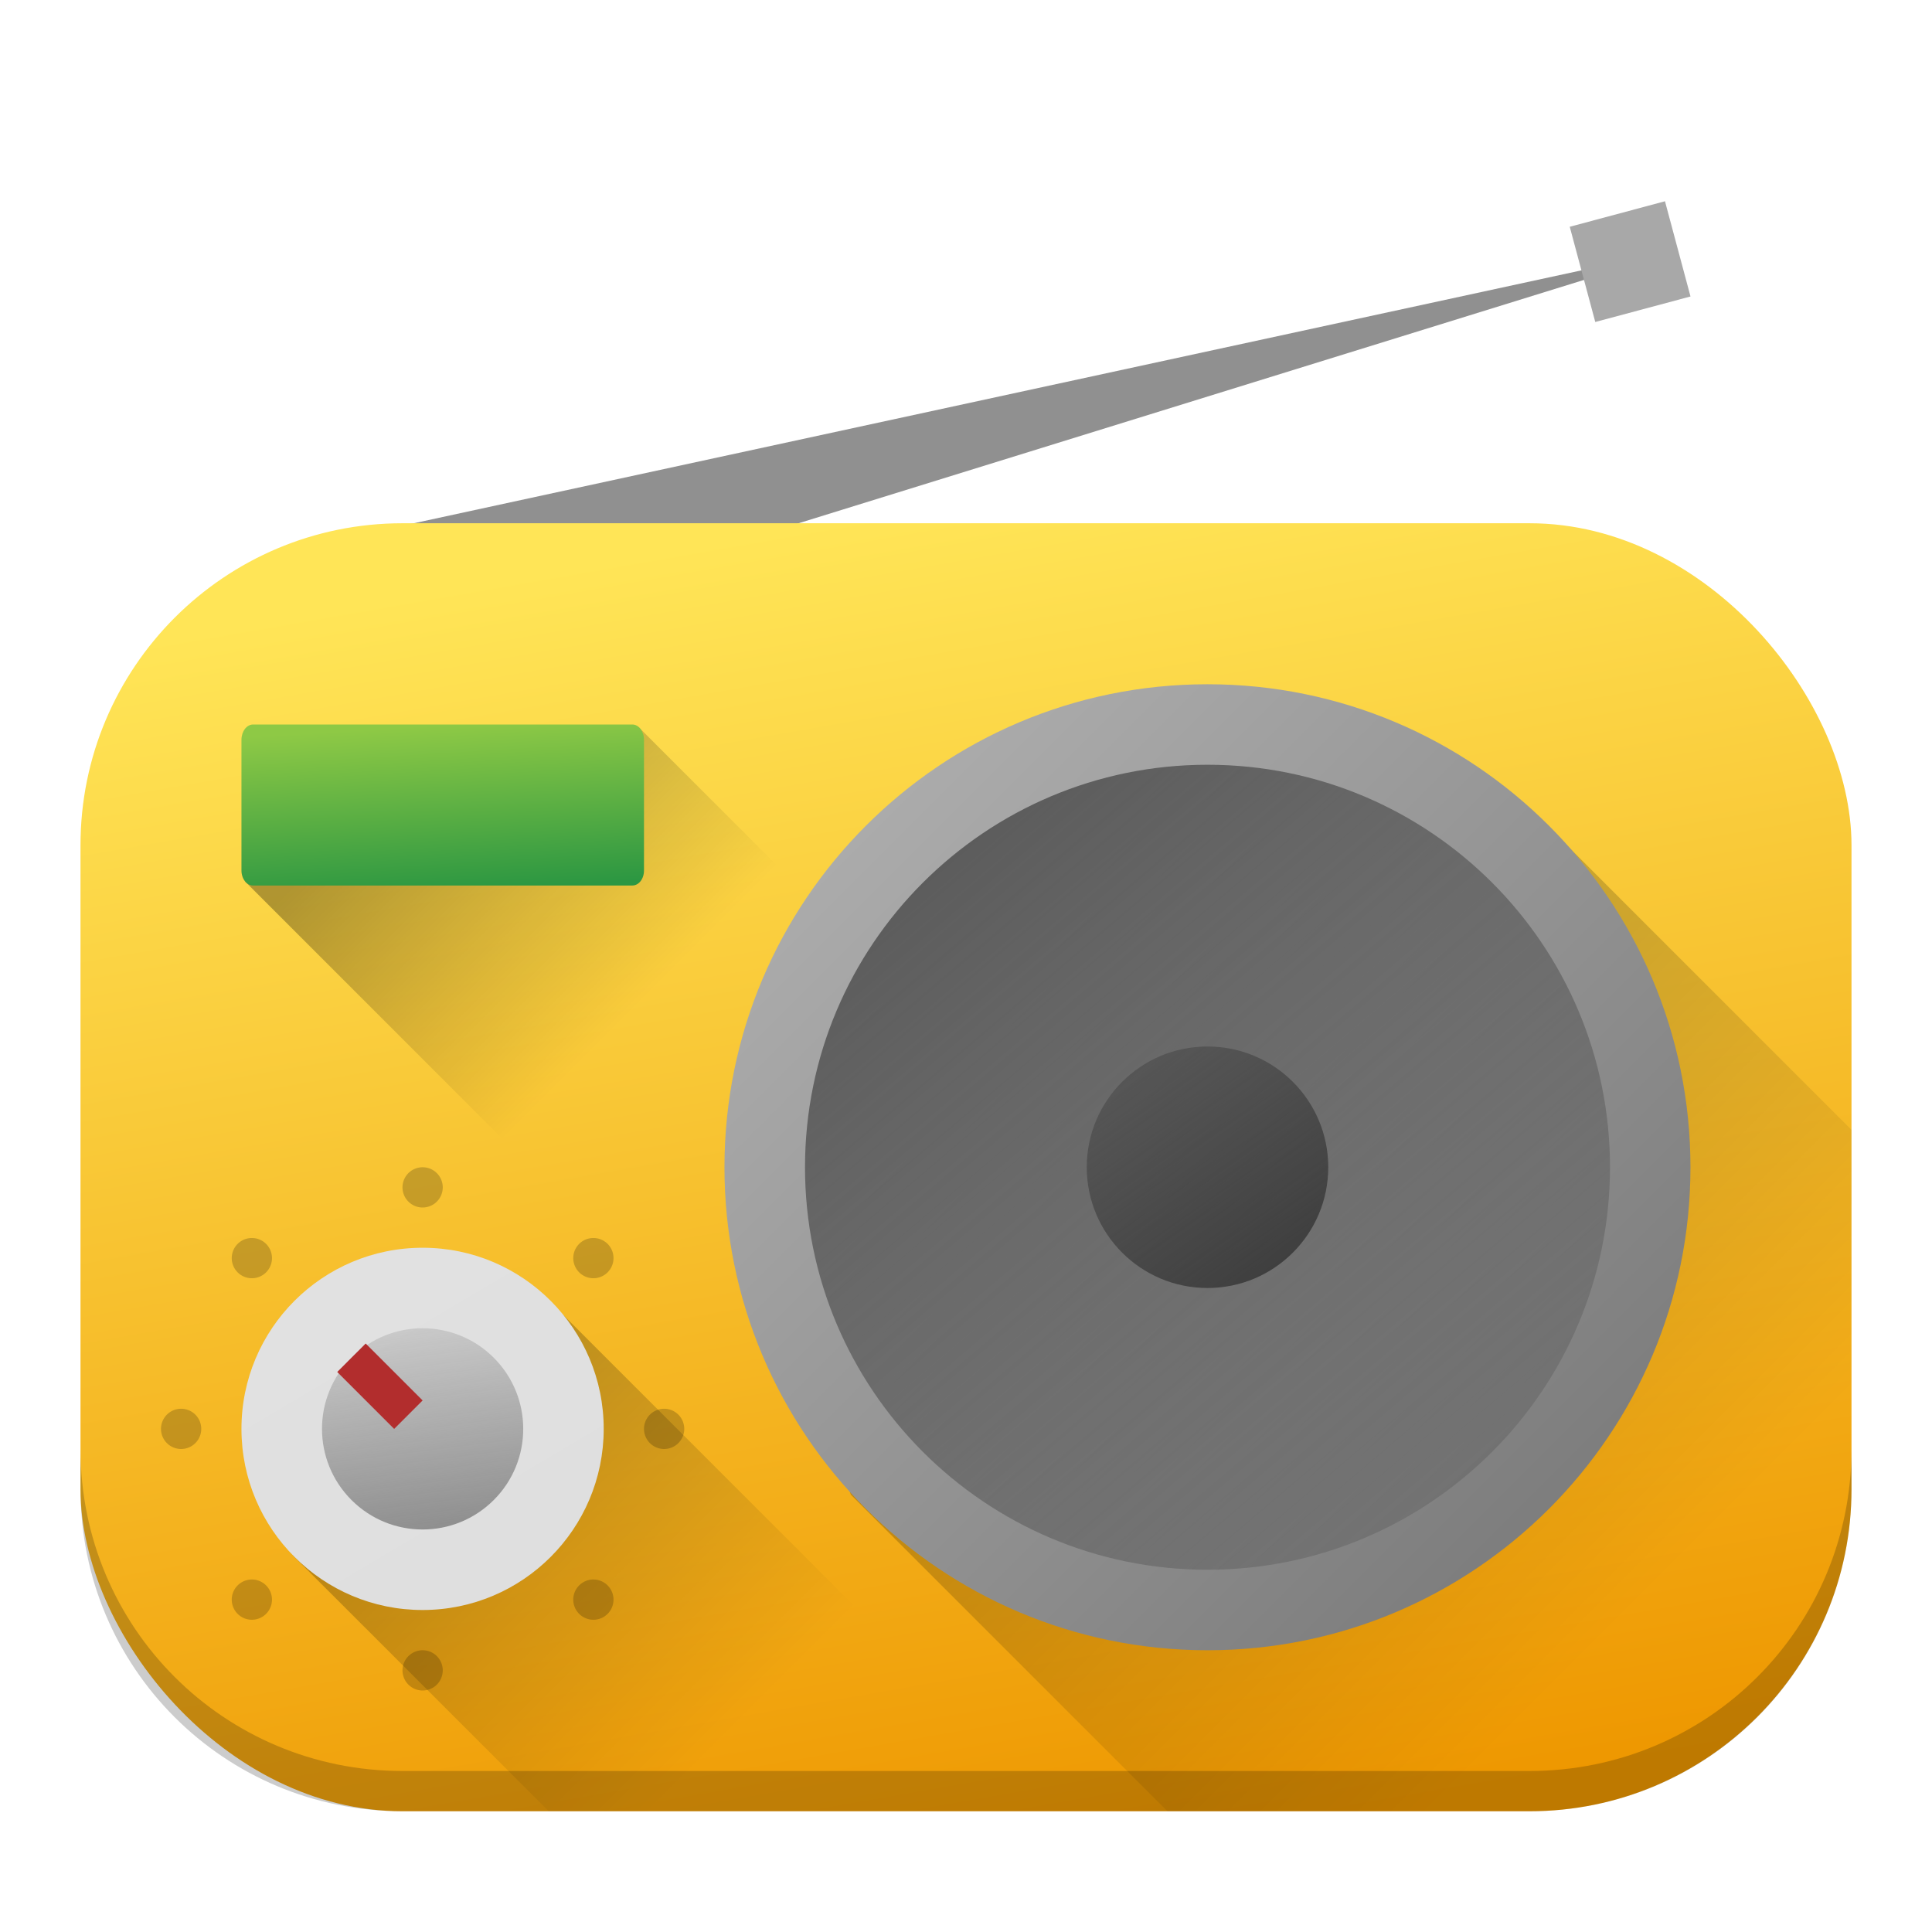 <?xml version="1.0" encoding="UTF-8" standalone="no"?>
<!-- Created with Inkscape (http://www.inkscape.org/) -->

<svg
   xmlns:osb="http://www.openswatchbook.org/uri/2009/osb"
   xmlns:dc="http://purl.org/dc/elements/1.1/"
   xmlns:cc="http://creativecommons.org/ns#"
   xmlns:rdf="http://www.w3.org/1999/02/22-rdf-syntax-ns#"
   xmlns:svg="http://www.w3.org/2000/svg"
   xmlns="http://www.w3.org/2000/svg"
   xmlns:xlink="http://www.w3.org/1999/xlink"
   xmlns:sodipodi="http://sodipodi.sourceforge.net/DTD/sodipodi-0.dtd"
   xmlns:inkscape="http://www.inkscape.org/namespaces/inkscape"
   width="48"
   height="48"
   viewBox="0 0 48 48"
   id="svg4280"
   version="1.1"
   inkscape:version="0.92.3 (2405546, 2018-03-11)"
   sodipodi:docname="goodvibes.svg"
   inkscape:export-filename="/Users/jbx/Desktop/gooV5-0.png"
   inkscape:export-xdpi="300"
   inkscape:export-ydpi="300">
  <defs
     id="defs4282">
    <linearGradient
       inkscape:collect="always"
       id="linearGradient978">
      <stop
         style="stop-color:#838383;stop-opacity:1;"
         offset="0"
         id="stop974" />
      <stop
         style="stop-color:#838383;stop-opacity:0;"
         offset="1"
         id="stop976" />
    </linearGradient>
    <linearGradient
       inkscape:collect="always"
       id="linearGradient957">
      <stop
         style="stop-color:#000000;stop-opacity:1;"
         offset="0"
         id="stop953" />
      <stop
         style="stop-color:#000000;stop-opacity:0;"
         offset="1"
         id="stop955" />
    </linearGradient>
    <linearGradient
       inkscape:collect="always"
       id="linearGradient914">
      <stop
         style="stop-color:#dfdfdf;stop-opacity:1"
         offset="0"
         id="stop910" />
      <stop
         style="stop-color:#e1e1e1;stop-opacity:1"
         offset="1"
         id="stop912" />
    </linearGradient>
    <linearGradient
       inkscape:collect="always"
       id="linearGradient906">
      <stop
         style="stop-color:#8ec945;stop-opacity:1;"
         offset="0"
         id="stop902" />
      <stop
         style="stop-color:#2c9742;stop-opacity:1"
         offset="1"
         id="stop904" />
    </linearGradient>
    <linearGradient
       inkscape:collect="always"
       id="linearGradient888">
      <stop
         style="stop-color:#3a3a3a;stop-opacity:1;"
         offset="0"
         id="stop884" />
      <stop
         style="stop-color:#3a3a3a;stop-opacity:0;"
         offset="1"
         id="stop886" />
    </linearGradient>
    <linearGradient
       inkscape:collect="always"
       id="linearGradient880">
      <stop
         style="stop-color:#545454;stop-opacity:1;"
         offset="0"
         id="stop876" />
      <stop
         style="stop-color:#545454;stop-opacity:0;"
         offset="1"
         id="stop878" />
    </linearGradient>
    <linearGradient
       inkscape:collect="always"
       id="linearGradient872">
      <stop
         style="stop-color:#ababab;stop-opacity:1"
         offset="0"
         id="stop868" />
      <stop
         style="stop-color:#6a6a6a;stop-opacity:1"
         offset="1"
         id="stop870" />
    </linearGradient>
    <linearGradient
       inkscape:collect="always"
       id="linearGradient860">
      <stop
         style="stop-color:#ee9700;stop-opacity:1;"
         offset="0"
         id="stop856" />
      <stop
         style="stop-color:#ffe557;stop-opacity:1"
         offset="1"
         id="stop858" />
    </linearGradient>
    <linearGradient
       id="linearGradient4702"
       osb:paint="solid">
      <stop
         style="stop-color:#cc9122;stop-opacity:1;"
         offset="0"
         id="stop4704" />
    </linearGradient>
    <linearGradient
       inkscape:collect="always"
       xlink:href="#linearGradient860"
       id="linearGradient862"
       x1="165.764"
       y1="543.953"
       x2="159.937"
       y2="510.62"
       gradientUnits="userSpaceOnUse" />
    <linearGradient
       inkscape:collect="always"
       xlink:href="#linearGradient872"
       id="linearGradient874"
       x1="156.749"
       y1="518.459"
       x2="180.987"
       y2="542.698"
       gradientUnits="userSpaceOnUse" />
    <linearGradient
       inkscape:collect="always"
       xlink:href="#linearGradient880"
       id="linearGradient882"
       x1="156.749"
       y1="516.459"
       x2="179.749"
       y2="543.459"
       gradientUnits="userSpaceOnUse" />
    <linearGradient
       inkscape:collect="always"
       xlink:href="#linearGradient888"
       id="linearGradient890"
       x1="167.749"
       y1="530.459"
       x2="160.749"
       y2="520.459"
       gradientUnits="userSpaceOnUse" />
    <linearGradient
       inkscape:collect="always"
       xlink:href="#linearGradient906"
       id="linearGradient908"
       x1="145.307"
       y1="519.496"
       x2="145.559"
       y2="523.633"
       gradientUnits="userSpaceOnUse"
       gradientTransform="translate(0,-3)" />
    <linearGradient
       inkscape:collect="always"
       xlink:href="#linearGradient914"
       id="linearGradient916"
       x1="147.901"
       y1="537.536"
       x2="143.367"
       y2="529.892"
       gradientUnits="userSpaceOnUse" />
    <linearGradient
       inkscape:collect="always"
       xlink:href="#linearGradient957"
       id="linearGradient959"
       x1="9.086"
       y1="33.379"
       x2="18.448"
       y2="42.741"
       gradientUnits="userSpaceOnUse" />
    <linearGradient
       inkscape:collect="always"
       xlink:href="#linearGradient957"
       id="linearGradient961"
       x1="10.969"
       y1="21.391"
       x2="16.705"
       y2="27.127"
       gradientUnits="userSpaceOnUse"
       gradientTransform="translate(134.749,495.459)" />
    <linearGradient
       inkscape:collect="always"
       xlink:href="#linearGradient957"
       id="linearGradient963"
       x1="27.808"
       y1="21.809"
       x2="43.277"
       y2="37.277"
       gradientUnits="userSpaceOnUse" />
    <linearGradient
       inkscape:collect="always"
       xlink:href="#linearGradient978"
       id="linearGradient980"
       x1="145.749"
       y1="537.459"
       x2="144.749"
       y2="529.459"
       gradientUnits="userSpaceOnUse" />
  </defs>
  <sodipodi:namedview
     id="base"
     pagecolor="#555753"
     bordercolor="#666666"
     borderopacity="1.0"
     inkscape:pageopacity="1"
     inkscape:pageshadow="2"
     inkscape:zoom="16.15"
     inkscape:cx="23.553864"
     inkscape:cy="18.056153"
     inkscape:document-units="px"
     inkscape:current-layer="layer1"
     showgrid="true"
     inkscape:window-width="1920"
     inkscape:window-height="1026"
     inkscape:window-x="0"
     inkscape:window-y="30"
     inkscape:window-maximized="1"
     units="px"
     fit-margin-left="0.5"
     fit-margin-right="0.5"
     fit-margin-top="0.5"
     fit-margin-bottom="0.5"
     showborder="true"
     inkscape:measure-start="0,0"
     inkscape:measure-end="0,0"
     inkscape:showpageshadow="false">
    <inkscape:grid
       type="xygrid"
       id="grid844" />
  </sodipodi:namedview>
  <g
     inkscape:label="Layer 1"
     inkscape:groupmode="layer"
     id="layer1"
     transform="translate(-134.749,-498.459)">
    <path
       style="color:#000000;font-style:normal;font-variant:normal;font-weight:normal;font-stretch:normal;font-size:medium;line-height:normal;font-family:sans-serif;font-variant-ligatures:normal;font-variant-position:normal;font-variant-caps:normal;font-variant-numeric:normal;font-variant-alternates:normal;font-feature-settings:normal;text-indent:0;text-align:start;text-decoration:none;text-decoration-line:none;text-decoration-style:solid;text-decoration-color:#000000;letter-spacing:normal;word-spacing:normal;text-transform:none;writing-mode:lr-tb;direction:ltr;text-orientation:mixed;dominant-baseline:auto;baseline-shift:baseline;text-anchor:start;white-space:normal;shape-padding:0;clip-rule:nonzero;display:inline;overflow:visible;visibility:visible;opacity:1;isolation:auto;mix-blend-mode:normal;color-interpolation:sRGB;color-interpolation-filters:linearRGB;solid-color:#000000;solid-opacity:1;vector-effect:none;fill:#909090;fill-opacity:1;fill-rule:nonzero;stroke:none;stroke-width:3;stroke-linecap:butt;stroke-linejoin:miter;stroke-miterlimit:4;stroke-dasharray:none;stroke-dashoffset:0;stroke-opacity:1;color-rendering:auto;image-rendering:auto;shape-rendering:auto;text-rendering:auto;enable-background:accumulate"
       d="m 176.218,504.704 -33.081,7.165 0.775,2.898 32.319,-10.013 v 0 z"
       id="path967"
       inkscape:connector-curvature="0"
       sodipodi:nodetypes="cccccc" />
    <path
       style="opacity:1;fill:#a8a8a8;fill-opacity:1;stroke:none;stroke-width:1.164;stroke-linecap:round;stroke-linejoin:round;stroke-miterlimit:4;stroke-dasharray:none;stroke-dashoffset:0;stroke-opacity:1;paint-order:normal"
       d="m 173.749,504.093 2.366,-0.634 0.317,1.183 0.317,1.183 -2.366,0.634 z"
       id="rect969"
       inkscape:connector-curvature="0"
       sodipodi:nodetypes="cccccc" />
    <rect
       style="opacity:1;fill:url(#linearGradient862);fill-opacity:1;stroke:none;stroke-width:0.999;stroke-linecap:round;stroke-linejoin:round;stroke-miterlimit:4;stroke-dasharray:1.997, 0.999;stroke-dashoffset:0;stroke-opacity:1;paint-order:normal"
       id="rect854"
       width="44"
       height="32"
       x="136.749"
       y="511.459"
       rx="8"
       ry="8" />
    <path
       style="opacity:0.2;fill:#000000;fill-opacity:1;stroke:none;stroke-width:0.434;stroke-linecap:round;stroke-linejoin:round;stroke-miterlimit:4;stroke-dasharray:0.868, 0.434;stroke-dashoffset:0;stroke-opacity:1;paint-order:normal"
       d="M 10.5 29 A 0.5 0.5 0 0 0 10 29.5 A 0.5 0.5 0 0 0 10.5 30 A 0.5 0.5 0 0 0 11 29.5 A 0.5 0.5 0 0 0 10.5 29 z M 6.25 30.758 A 0.5 0.5 0 0 0 5.904 30.904 A 0.5 0.5 0 0 0 5.904 31.611 A 0.5 0.5 0 0 0 6.611 31.611 A 0.5 0.5 0 0 0 6.611 30.904 A 0.5 0.5 0 0 0 6.25 30.758 z M 14.734 30.758 A 0.5 0.5 0 0 0 14.389 30.904 A 0.5 0.5 0 0 0 14.389 31.611 A 0.5 0.5 0 0 0 15.096 31.611 A 0.5 0.5 0 0 0 15.096 30.904 A 0.5 0.5 0 0 0 14.734 30.758 z M 4.5 35 A 0.5 0.5 0 0 0 4 35.5 A 0.5 0.5 0 0 0 4.5 36 A 0.5 0.5 0 0 0 5 35.5 A 0.5 0.5 0 0 0 4.5 35 z M 16.5 35 A 0.5 0.5 0 0 0 16 35.5 A 0.5 0.5 0 0 0 16.5 36 A 0.5 0.5 0 0 0 17 35.5 A 0.5 0.5 0 0 0 16.5 35 z M 6.25 39.242 A 0.5 0.5 0 0 0 5.904 39.389 A 0.5 0.5 0 0 0 5.904 40.096 A 0.5 0.5 0 0 0 6.611 40.096 A 0.5 0.5 0 0 0 6.611 39.389 A 0.5 0.5 0 0 0 6.25 39.242 z M 14.734 39.242 A 0.5 0.5 0 0 0 14.389 39.389 A 0.5 0.5 0 0 0 14.389 40.096 A 0.5 0.5 0 0 0 15.096 40.096 A 0.5 0.5 0 0 0 15.096 39.389 A 0.5 0.5 0 0 0 14.734 39.242 z M 10.5 41 A 0.5 0.5 0 0 0 10 41.5 A 0.5 0.5 0 0 0 10.5 42 A 0.5 0.5 0 0 0 11 41.5 A 0.5 0.5 0 0 0 10.5 41 z "
       transform="translate(134.749,498.459)"
       id="path918" />
    <path
       style="opacity:0.3;fill:url(#linearGradient963);fill-opacity:1;stroke:none;stroke-width:1;stroke-linecap:round;stroke-linejoin:round;stroke-miterlimit:4;stroke-dasharray:2, 1;stroke-dashoffset:0;stroke-opacity:1;paint-order:normal"
       d="M 33.959 18.879 L 23.623 24.264 L 24.18 24.82 L 19.475 32.436 L 21.141 37.137 L 29.004 45 L 38 45 C 42.432 45 46 41.432 46 37 L 46 28.072 L 38.352 20.424 L 33.959 18.879 z "
       transform="translate(134.749,498.459)"
       id="rect929" />
    <path
       style="opacity:0.3;fill:url(#linearGradient959);fill-opacity:1;stroke:none;stroke-width:0.54;stroke-linecap:round;stroke-linejoin:round;stroke-miterlimit:4;stroke-dasharray:1.08, 0.54;stroke-dashoffset:0;stroke-opacity:1;paint-order:normal"
       d="M 10.584 31.92 L 6.811 36.762 L 7.277 38.645 L 13.633 45 L 26.324 45 L 13.521 32.197 L 12.182 32.072 L 10.766 32.102 L 10.584 31.92 z "
       transform="translate(134.749,498.459)"
       id="rect933" />
    <path
       style="opacity:0.3;fill:url(#linearGradient961);fill-opacity:1;stroke:none;stroke-width:0.54;stroke-linecap:round;stroke-linejoin:round;stroke-miterlimit:4;stroke-dasharray:1.08, 0.54;stroke-dashoffset:0;stroke-opacity:1;paint-order:normal"
       d="m 150.622,516.53 -0.844,0.225 -1.619,0.896 -2.441,-0.801 -4.309,2.211 -0.566,1.303 20.094,20.096 h 11.812 c 0.561,0 1.109,-0.057 1.637,-0.166 z"
       id="rect941"
       inkscape:connector-curvature="0" />
    <path
       style="fill:url(#linearGradient916);fill-opacity:1;fill-rule:evenodd;stroke:none;stroke-width:0.127;stroke-miterlimit:4;stroke-dasharray:none;stroke-opacity:1"
       d="m 145.252,529.459 c 2.485,10e-4 4.498,2.019 4.496,4.504 -0.003,2.482 -2.014,4.494 -4.496,4.496 -2.485,0.003 -4.502,-2.011 -4.504,-4.496 -0.003,-2.489 2.016,-4.506 4.504,-4.504 z"
       id="path4591"
       inkscape:connector-curvature="0" />
    <path
       inkscape:connector-curvature="0"
       id="path892"
       d="m 143.482,532.19 c 0.977,-0.976 2.56,-0.974 3.536,0.003 0.974,0.976 0.974,2.557 -5e-5,3.532 -0.976,0.977 -2.558,0.979 -3.535,0.003 -0.978,-0.977 -0.979,-2.562 -5e-5,-3.539 z"
       style="fill:url(#linearGradient980);fill-opacity:1;fill-rule:evenodd;stroke:none;stroke-width:0.071;stroke-miterlimit:4;stroke-dasharray:none;stroke-opacity:1" />
    <rect
       style="opacity:1;fill:#b22d2d;fill-opacity:1;stroke:none;stroke-width:1;stroke-linecap:round;stroke-linejoin:round;stroke-miterlimit:4;stroke-dasharray:2, 1;stroke-dashoffset:0;stroke-opacity:1;paint-order:normal"
       id="rect894"
       width="1"
       height="2"
       x="-275.36"
       y="477.773"
       transform="rotate(-45)" />
    <path
       style="fill:url(#linearGradient874);fill-opacity:1;fill-rule:evenodd;stroke:none;stroke-width:0.093;stroke-miterlimit:4;stroke-dasharray:none;stroke-opacity:1"
       d="m 164.748,515.459 c 6.626,2e-5 11.998,5.371 12,11.997 0.002,6.629 -5.371,12.003 -12,12.003 -6.629,-2e-5 -12.002,-5.374 -12,-12.003 0.002,-6.626 5.374,-11.997 12,-11.997 z"
       id="path850"
       inkscape:connector-curvature="0" />
    <path
       inkscape:connector-curvature="0"
       id="path864"
       d="m 164.749,517.459 c 5.522,2e-5 9.999,4.476 10,9.998 10e-4,5.524 -4.476,10.002 -10,10.002 -5.524,-10e-6 -10.001,-4.479 -10,-10.002 10e-4,-5.522 4.478,-9.998 10,-9.998 z"
       style="fill:url(#linearGradient882);fill-opacity:1;fill-rule:evenodd;stroke:none;stroke-width:0.077;stroke-miterlimit:4;stroke-dasharray:none;stroke-opacity:1" />
    <path
       style="fill:url(#linearGradient890);fill-opacity:1;fill-rule:evenodd;stroke:none;stroke-width:0.023;stroke-miterlimit:4;stroke-dasharray:none;stroke-opacity:1"
       d="m 164.749,524.459 c 1.657,10e-6 3,1.343 3,2.999 3e-4,1.657 -1.343,3.001 -3,3.001 -1.657,0 -3,-1.344 -3,-3.001 3e-4,-1.657 1.343,-2.999 3,-2.999 z"
       id="path866"
       inkscape:connector-curvature="0" />
    <path
       style="fill:url(#linearGradient908);fill-opacity:1;fill-rule:evenodd;stroke:none;stroke-width:0.095;stroke-miterlimit:4;stroke-dasharray:none;stroke-opacity:1"
       d="m 141.037,516.459 h 9.423 c 0.16,0 0.289,0.173 0.289,0.381 v 3.245 c 0,0.208 -0.128,0.374 -0.289,0.374 h -9.423 c -0.16,0 -0.289,-0.166 -0.289,-0.374 v -3.245 c 0,-0.208 0.128,-0.381 0.289,-0.381 z"
       id="path848"
       inkscape:connector-curvature="0" />
    <path
       style="opacity:0.2;fill:#000000;fill-opacity:1;stroke:none;stroke-width:0.999;stroke-linecap:round;stroke-linejoin:round;stroke-miterlimit:4;stroke-dasharray:1.997, 0.999;stroke-dashoffset:0;stroke-opacity:1;paint-order:normal"
       d="M 2 36 L 2 37 C 2 41.432 5.568 45 10 45 L 38 45 C 42.432 45 46 41.432 46 37 L 46 36 C 46 40.432 42.432 44 38 44 L 10 44 C 5.568 44 2 40.432 2 36 z "
       transform="translate(134.749,498.459)"
       id="rect866" />
  </g>
</svg>
